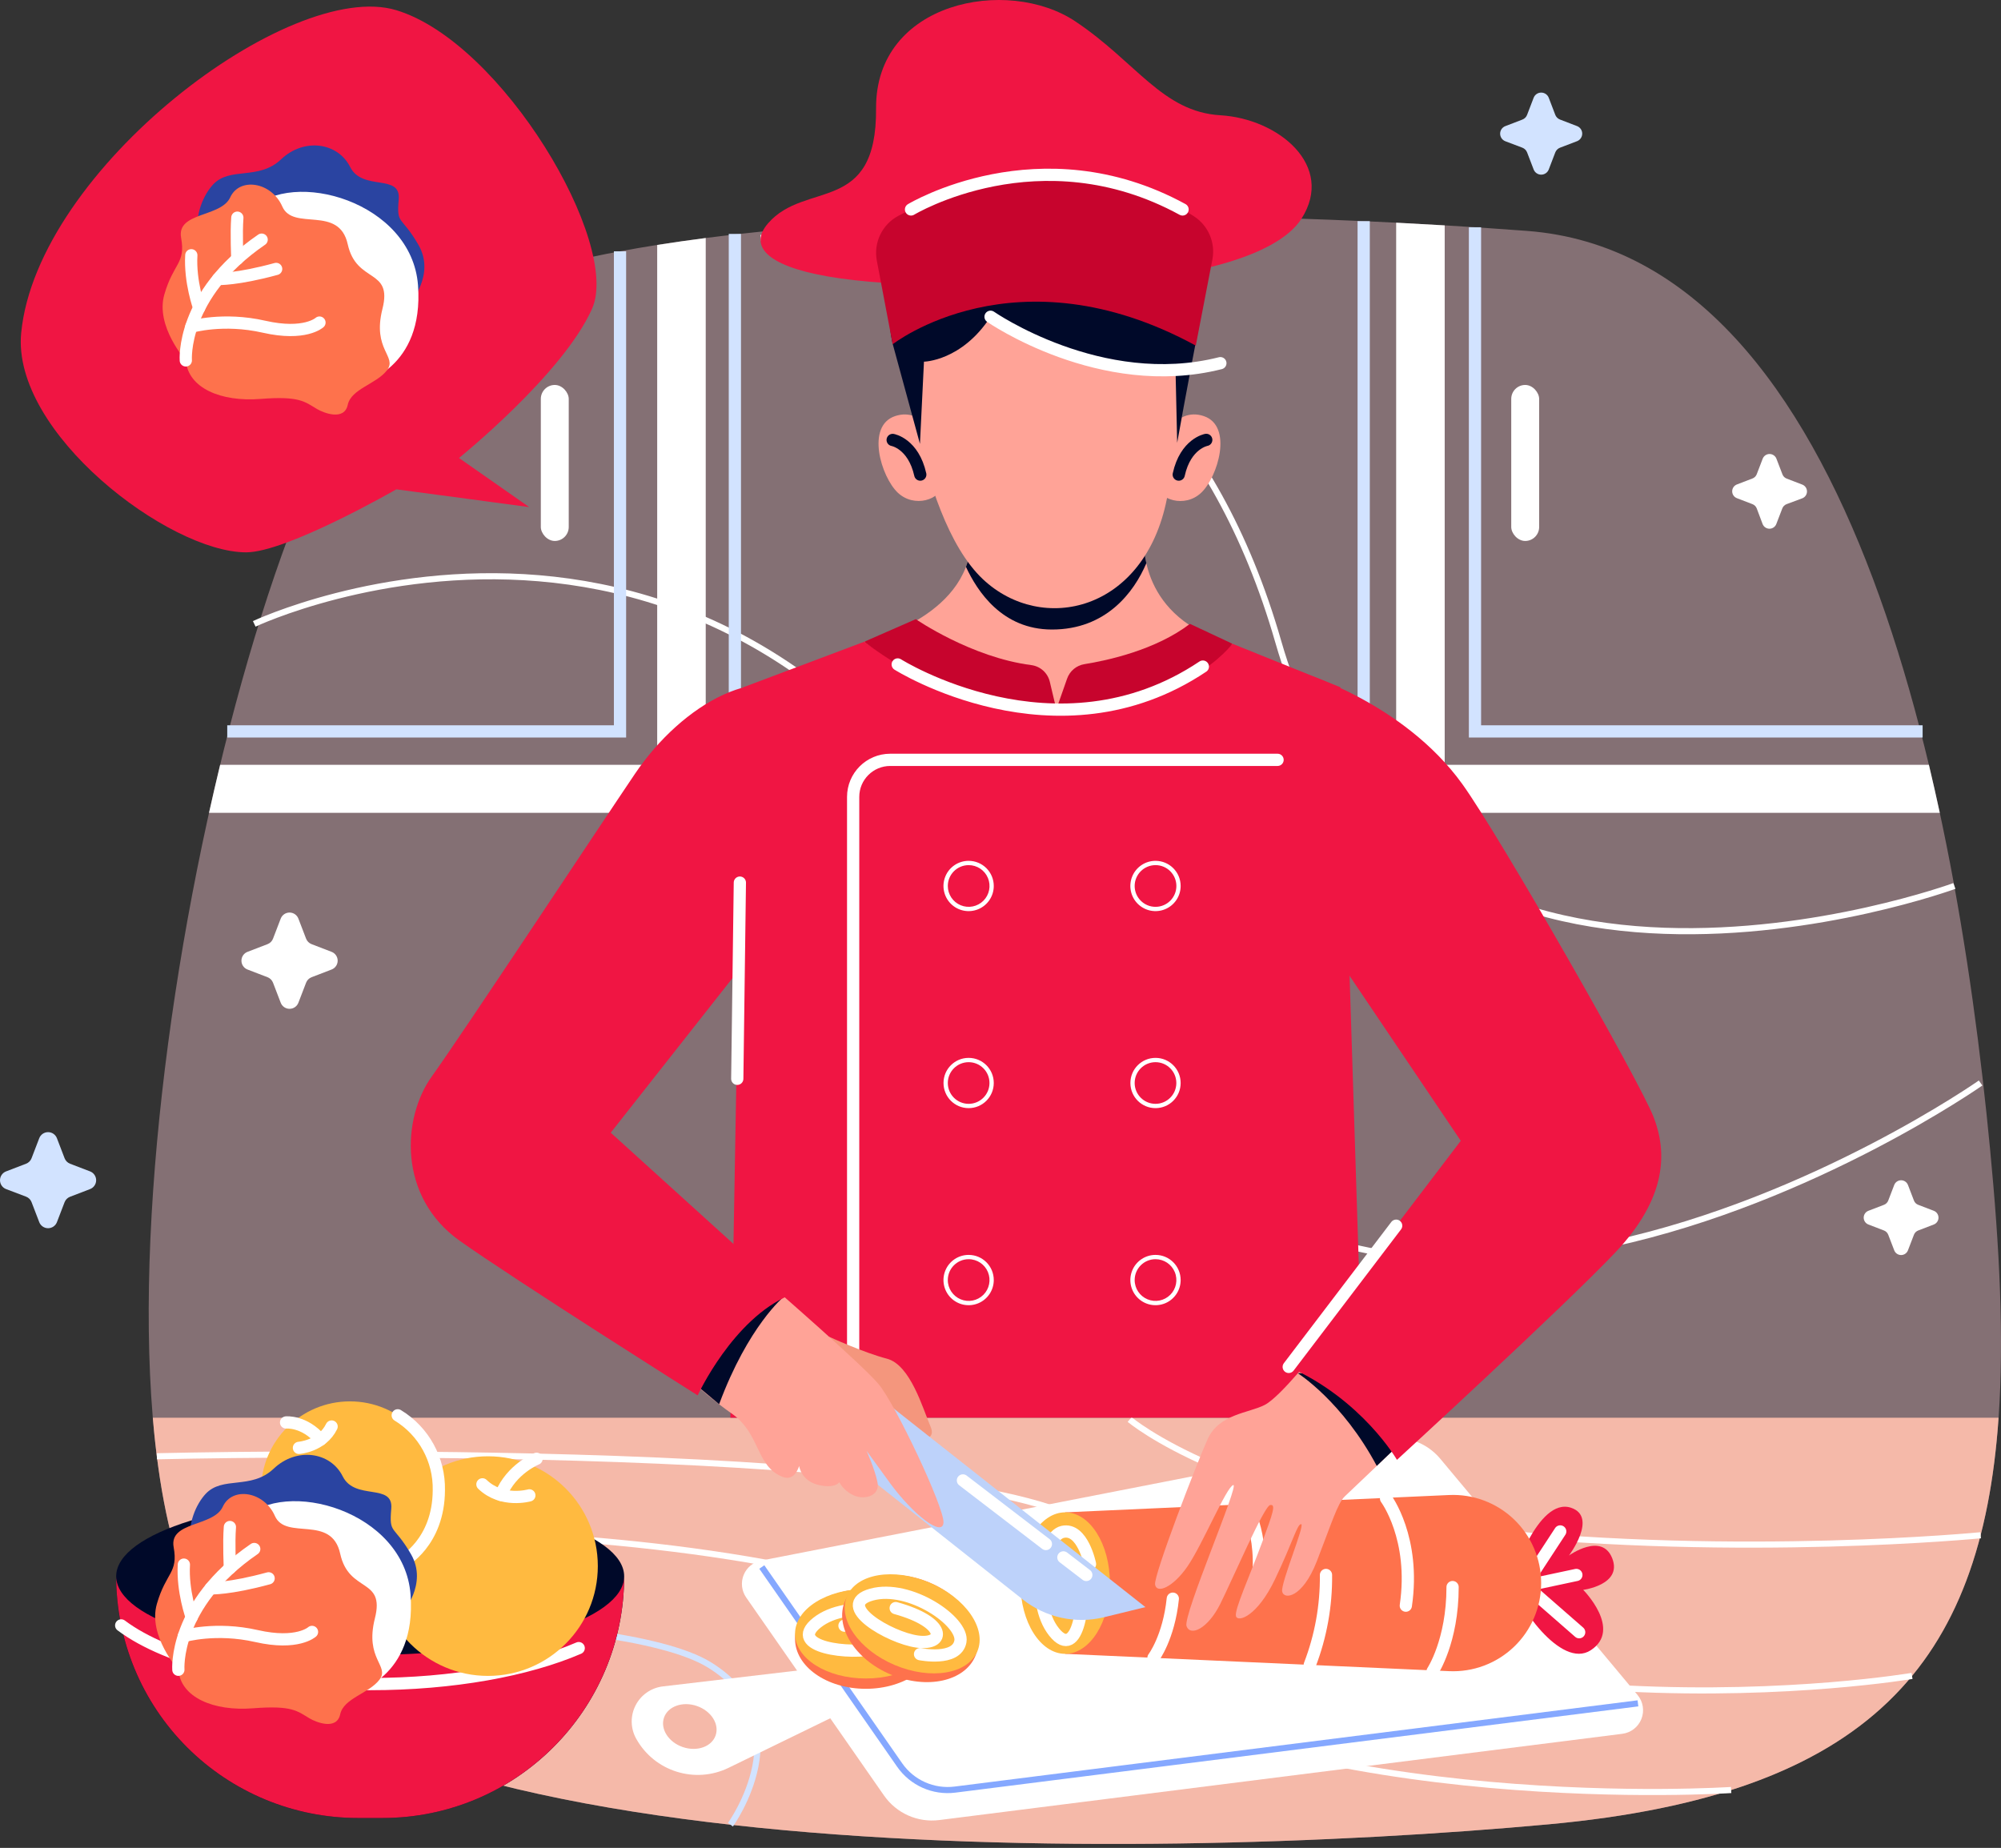 <svg width="327" height="302" viewBox="0 0 327 302" fill="none" xmlns="http://www.w3.org/2000/svg">
<rect x="0" y="0" width="327" height="302" fill="#333333" stroke="none"/>
<path opacity="0.4" d="M66.668 53.453C40.481 73.99 10.749 211.205 30.987 260.14C49.989 306.098 185.734 304.326 253.043 298.149C320.352 291.971 331.313 258.487 325.74 193.6C320.566 133.265 303.87 41.818 249.53 37.736C183.972 32.808 91.771 33.774 66.668 53.453Z" fill="#FCCBD5"/>
<path d="M41.548 101.957C41.548 101.957 123.1 63.306 169.044 158.273C214.989 253.24 323.665 176.994 323.665 176.994" stroke="white"/>
<path d="M124.307 38.898C124.307 38.898 187.991 32.131 208.896 104.884C229.801 177.637 319.383 144.791 319.383 144.791" stroke="white"/>
<path d="M24.971 231.703C25.904 242.798 27.842 252.534 30.987 260.133C49.989 306.098 185.734 304.326 253.043 298.149C305.649 293.337 323.816 271.817 326.603 231.703H24.971Z" fill="#F5B9A9"/>
<path d="M184.607 231.991C184.607 231.991 200.911 245.865 242.822 250.295C284.734 254.724 323.676 250.906 323.676 250.906" stroke="white"/>
<path d="M282.898 292.54C282.898 292.54 214.041 297.103 173.776 272.091C126.873 242.942 28.133 251.453 28.133 251.453" stroke="white"/>
<path d="M25.631 237.996C25.631 237.996 157.385 234.743 178.56 249.603C232.528 287.475 312.458 273.895 312.458 273.895" stroke="white"/>
<path d="M253.089 15.964L254.163 18.772C254.298 19.122 254.575 19.398 254.924 19.534L257.732 20.612C258.234 20.813 258.564 21.299 258.564 21.84C258.564 22.381 258.234 22.867 257.732 23.069L254.924 24.142C254.576 24.28 254.3 24.556 254.163 24.904L253.089 27.712C252.888 28.214 252.401 28.544 251.86 28.544C251.319 28.544 250.833 28.214 250.632 27.712L249.554 24.904C249.419 24.555 249.142 24.278 248.793 24.142L245.981 23.076C245.479 22.875 245.15 22.388 245.15 21.847C245.15 21.306 245.479 20.82 245.981 20.619L248.789 19.541C249.14 19.408 249.417 19.131 249.551 18.779L250.628 15.972C250.827 15.466 251.313 15.134 251.856 15.132C252.399 15.13 252.887 15.46 253.089 15.964Z" fill="#D2E3FF"/>
<path d="M9.303 186.022L10.559 189.297C10.716 189.705 11.039 190.027 11.447 190.185L14.722 191.441C15.319 191.671 15.713 192.245 15.713 192.885C15.713 193.525 15.319 194.1 14.722 194.33L11.447 195.586C11.042 195.742 10.72 196.06 10.559 196.464L9.303 199.735C9.072 200.332 8.498 200.726 7.858 200.726C7.218 200.726 6.644 200.332 6.414 199.735L5.157 196.464C5 196.054 4.676 195.729 4.266 195.572L0.991 194.33C0.394 194.1 0 193.525 0 192.885C0 192.245 0.394 191.671 0.991 191.441L4.262 190.185C4.672 190.029 4.996 189.706 5.154 189.297L6.411 186.022C6.639 185.422 7.215 185.026 7.857 185.026C8.498 185.026 9.074 185.422 9.303 186.022Z" fill="#D2E3FF"/>
<path d="M311.795 193.656L312.771 196.2C312.891 196.526 313.147 196.782 313.473 196.902L316.014 197.878C316.479 198.056 316.786 198.502 316.786 199C316.786 199.497 316.479 199.943 316.014 200.121L313.473 201.097C313.149 201.219 312.893 201.475 312.771 201.799L311.795 204.34C311.617 204.805 311.171 205.112 310.674 205.112C310.176 205.112 309.73 204.805 309.552 204.34L308.576 201.799C308.453 201.476 308.197 201.22 307.874 201.097L305.333 200.121C304.868 199.943 304.561 199.497 304.561 199C304.561 198.502 304.868 198.056 305.333 197.878L307.874 196.902C308.198 196.78 308.454 196.525 308.576 196.2L309.552 193.656C309.732 193.194 310.178 192.89 310.674 192.89C311.169 192.89 311.615 193.194 311.795 193.656Z" fill="white"/>
<path d="M48.764 150.133L50.021 153.408C50.179 153.817 50.503 154.141 50.912 154.299L54.191 155.56C54.788 155.79 55.182 156.364 55.182 157.004C55.182 157.644 54.788 158.218 54.191 158.448L50.912 159.708C50.503 159.867 50.179 160.19 50.021 160.6L48.764 163.874C48.535 164.474 47.96 164.87 47.318 164.87C46.676 164.87 46.101 164.474 45.872 163.874L44.616 160.6C44.458 160.19 44.134 159.865 43.724 159.708L40.446 158.448C39.849 158.218 39.455 157.644 39.455 157.004C39.455 156.364 39.849 155.79 40.446 155.56L43.724 154.299C44.134 154.142 44.458 153.818 44.616 153.408L45.872 150.133C46.101 149.534 46.676 149.137 47.318 149.137C47.96 149.137 48.535 149.534 48.764 150.133Z" fill="white"/>
<path d="M290.304 74.973L291.28 77.517C291.401 77.842 291.657 78.098 291.982 78.219L294.523 79.195C294.988 79.373 295.295 79.819 295.295 80.316C295.295 80.814 294.988 81.26 294.523 81.438L291.961 82.392C291.637 82.515 291.381 82.771 291.259 83.094L290.283 85.636C290.105 86.101 289.659 86.408 289.161 86.408C288.664 86.408 288.218 86.101 288.04 85.636L287.085 83.094C286.963 82.771 286.707 82.515 286.383 82.392L283.842 81.417C283.377 81.239 283.07 80.793 283.07 80.295C283.07 79.798 283.377 79.352 283.842 79.174L286.383 78.198C286.708 78.077 286.964 77.821 287.085 77.496L288.061 74.952C288.246 74.491 288.694 74.191 289.19 74.196C289.686 74.201 290.128 74.509 290.304 74.973Z" fill="white"/>
<path d="M33.096 264.296C33.096 264.296 100.507 262.572 115.929 272.091C131.352 281.61 119.369 298.212 119.369 298.212" stroke="#D2E3FF"/>
<path fill-rule="evenodd" clip-rule="evenodd" d="M108.327 275.608L136.297 272.312L139.242 279.079L119.074 288.907C113.564 291.595 106.914 289.493 103.95 284.127C103.022 282.444 102.992 280.411 103.87 278.702C104.748 276.993 106.419 275.833 108.327 275.608ZM111.574 285.52C113.904 286.32 116.312 285.467 116.947 283.614C117.586 281.754 116.214 279.613 113.883 278.809C111.553 278.005 109.148 278.858 108.509 280.711C107.871 282.565 109.243 284.72 111.574 285.52Z" fill="white"/>
<path d="M124.378 255.044L226.199 235.15C229.618 234.48 233.131 235.725 235.364 238.4L267.605 277.009C268.516 278.099 268.759 279.599 268.239 280.921C267.72 282.244 266.519 283.177 265.11 283.354L153.496 297.45C149.97 297.896 146.488 296.347 144.458 293.431L121.935 261.07C121.188 259.993 121.034 258.611 121.527 257.396C122.019 256.181 123.091 255.297 124.378 255.044Z" fill="white"/>
<path d="M267.672 278.377L156.058 292.473C152.532 292.919 149.05 291.371 147.02 288.454L124.494 256.093" stroke="#85A8FF"/>
<path d="M316.997 132.844C316.43 130.218 315.837 127.602 315.217 124.995H35.974C35.349 127.583 34.743 130.199 34.156 132.844H316.997Z" fill="white"/>
<path d="M115.329 38.898C112.615 39.249 109.971 39.627 107.397 40.032V132.844H115.329V38.898Z" fill="white"/>
<path d="M236.09 36.834C233.474 36.678 230.83 36.531 228.158 36.395V132.844H236.09V36.834Z" fill="white"/>
<path d="M241.039 37.14V119.534H314.192" stroke="#D2E3FF" stroke-width="2"/>
<path d="M101.321 41.074V119.534H37.136" stroke="#D2E3FF" stroke-width="2"/>
<path d="M222.851 36.143V119.534H120.092V38.228" stroke="#D2E3FF" stroke-width="2"/>
<rect x="246.964" y="62.913" width="4.563" height="25.496" rx="2.281" fill="white"/>
<rect x="88.38" y="62.913" width="4.563" height="25.496" rx="2.281" fill="white"/>
<path d="M60.494 244.763C37.571 244.763 18.986 250.512 18.986 257.609C18.986 279.427 36.673 297.113 58.49 297.113H62.495C84.312 297.113 101.999 279.427 101.999 257.609C101.999 250.516 83.417 244.763 60.494 244.763Z" fill="#000929"/>
<path d="M60.495 270.456C37.571 270.456 18.987 264.703 18.987 257.609C18.987 268.086 23.149 278.134 30.557 285.543C37.965 292.951 48.013 297.113 58.49 297.113H62.495C84.312 297.113 101.999 279.427 101.999 257.609C101.999 264.703 83.418 270.456 60.495 270.456Z" fill="#F01543"/>
<path d="M94.572 269.35C86.204 272.958 74.036 275.229 60.495 275.229C42.756 275.229 27.379 271.333 19.804 265.64" stroke="white" stroke-width="2" stroke-linecap="round" stroke-linejoin="round"/>
<path d="M246.964 258.297C246.964 258.297 251.246 244.549 256.749 246.416C261.161 247.908 256.398 254.212 256.398 254.212C256.398 254.212 261.779 250.351 263.471 254.679C265.163 259.006 258.725 259.828 258.725 259.828C258.725 259.828 265.149 266.293 259.968 269.69C255.061 272.905 247.683 261.979 246.964 258.297Z" fill="#F01543"/>
<path d="M257.606 257.395L248.315 259.375" stroke="white" stroke-width="2" stroke-linecap="round" stroke-linejoin="round"/>
<path d="M254.97 250.281L249.238 259.045L258.066 266.753" stroke="white" stroke-width="2" stroke-linecap="round" stroke-linejoin="round"/>
<path d="M236.796 273.116L174.067 270.287V247.16L236.796 244.331C240.727 244.149 244.561 245.584 247.405 248.303C250.25 251.022 251.857 254.787 251.853 258.722C251.858 262.658 250.251 266.424 247.407 269.143C244.562 271.863 240.727 273.298 236.796 273.116Z" fill="#FE724C"/>
<ellipse cx="174.067" cy="258.722" rx="7.311" ry="11.562" fill="#FFBA40"/>
<path d="M234.118 273.13C234.118 273.13 237.378 268.216 237.378 259.375" stroke="white" stroke-width="2" stroke-linecap="round" stroke-linejoin="round"/>
<path d="M226.508 244.9C226.508 244.9 231.352 251.376 229.737 262.411" stroke="white" stroke-width="2" stroke-linecap="round" stroke-linejoin="round"/>
<path d="M214.041 272.091C215.844 267.404 216.743 262.417 216.691 257.395" stroke="white" stroke-width="2" stroke-linecap="round" stroke-linejoin="round"/>
<path d="M203.511 245.834C203.511 245.834 207.204 251.6 205.059 261.277" stroke="white" stroke-width="2" stroke-linecap="round" stroke-linejoin="round"/>
<path d="M188.5 270.936C188.5 270.936 190.999 267.644 191.659 261.27" stroke="white" stroke-width="2" stroke-linecap="round" stroke-linejoin="round"/>
<path d="M178.128 255.619C178.128 255.619 176.91 249.624 173.656 250.354C170.403 251.085 168.272 261.688 172.235 266.693C176.198 271.698 177.623 261.291 176.401 256.813C175.18 252.334 171.624 253.584 172.744 262.214" stroke="white" stroke-width="2" stroke-linecap="round" stroke-linejoin="round"/>
<circle cx="79.749" cy="255.946" r="17.946" fill="#FFBA40"/>
<path d="M87.685 238.41C87.685 238.41 83.582 240.042 81.841 244.31" stroke="white" stroke-width="2" stroke-linecap="round" stroke-linejoin="round"/>
<path d="M86.506 244.388C86.506 244.388 82.034 245.665 78.837 242.584" stroke="white" stroke-width="2" stroke-linecap="round" stroke-linejoin="round"/>
<circle cx="57.188" cy="243.552" r="14.527" fill="#FFBA40"/>
<path d="M46.749 232.472C46.749 232.472 49.715 232.177 52.386 235.28" stroke="white" stroke-width="2" stroke-linecap="round" stroke-linejoin="round"/>
<path d="M48.852 236.624C48.852 236.624 52.608 236.361 54.191 233.135" stroke="white" stroke-width="2" stroke-linecap="round" stroke-linejoin="round"/>
<path d="M65.836 255.226C65.836 255.226 71.68 252.113 71.715 243.552C71.82 238.564 69.26 233.897 64.997 231.303" stroke="white" stroke-width="2" stroke-linecap="round" stroke-linejoin="round"/>
<path d="M119.362 231.703L121.468 112.321L141.215 104.887L201.406 105.21L219.043 112.321L222.851 231.703H119.362Z" fill="#F01543"/>
<path d="M139.421 231.703V130.239C139.421 126.893 142.134 124.181 145.479 124.181H208.777" stroke="white" stroke-width="2" stroke-linecap="round" stroke-linejoin="round"/>
<path d="M141.215 104.887C141.215 104.887 158.171 101.121 158.715 88.409H186.98C186.98 88.409 185.99 101.121 201.406 105.207C201.406 105.207 177.096 129.52 141.215 104.887Z" fill="#FFA397"/>
<path d="M187.335 92.048C187.054 90.856 186.936 89.632 186.984 88.409H163.415L158.701 88.609C158.627 89.988 158.342 91.348 157.855 92.641C159.736 96.695 163.804 102.866 171.877 102.883C180.754 102.908 185.32 96.783 187.335 92.048Z" fill="#000929"/>
<path d="M189.574 72.565C189.574 72.565 191.894 66.377 196.72 68.002C201.546 69.627 199.009 77.956 196.309 80.518C193.61 83.081 189.29 81.701 188.914 79.114C188.539 76.528 189.574 72.565 189.574 72.565Z" fill="#FFA397"/>
<path d="M197.124 71.891C197.124 71.891 193.747 72.481 192.628 77.563" stroke="#000929" stroke-width="2" stroke-linecap="round" stroke-linejoin="round"/>
<path d="M153.433 72.565C153.433 72.565 151.095 66.384 146.276 68.002C141.457 69.62 144.012 77.967 146.715 80.518C149.417 83.07 153.734 81.683 154.106 79.097C154.479 76.51 153.433 72.565 153.433 72.565Z" fill="#FFA397"/>
<path d="M145.879 71.901C145.879 71.901 149.256 72.481 150.39 77.563" stroke="#000929" stroke-width="2" stroke-linecap="round" stroke-linejoin="round"/>
<path d="M147.003 51.506C147.003 51.506 149.326 84.039 160.642 94.677C170.27 103.712 187.033 100.009 190.69 81.515C194.347 63.022 195.197 52.327 195.197 52.327L147.003 51.506Z" fill="#FFA397"/>
<path d="M150.337 72.54L150.993 59.108C150.993 59.108 157.146 59.024 161.874 51.769C161.874 51.769 172.934 60.305 192.105 60.544L192.371 72.368C192.371 72.368 194.126 62.516 196.401 50.786C197.984 42.587 189.844 28.716 175.082 30.541C162.446 32.106 160.691 39.874 160.691 39.874C160.691 39.874 155.574 37.122 149.179 41.629C143.289 45.781 145.897 56.258 145.897 56.258L150.337 72.54Z" fill="#000929"/>
<path d="M192.631 44.679C192.631 44.679 208.327 42.538 212.676 35.757C218.236 27.087 208.934 19.397 199.44 18.839C189.946 18.281 185.692 10.138 175.713 3.483C164.643 -3.887 143.036 0.247 143.166 17.723C143.296 35.199 131.636 29.435 125.512 36.501C119.387 43.566 135.392 49.866 192.631 44.679Z" fill="#F01543"/>
<path d="M195.411 56.479L198.124 42.419C198.66 39.657 197.457 36.849 195.088 35.332C187.717 30.615 170.259 22.918 146.802 35.279C144.149 36.69 142.725 39.667 143.293 42.618L145.883 56.261C145.883 56.261 165.984 40.46 195.411 56.479Z" fill="#C7042D"/>
<path d="M148.877 34.23C148.877 34.23 169.936 21.489 193.252 34.23" stroke="white" stroke-width="2" stroke-linecap="round" stroke-linejoin="round"/>
<path d="M161.874 51.769C161.874 51.769 179.897 64.296 199.43 59.354" stroke="white" stroke-width="2" stroke-linecap="round" stroke-linejoin="round"/>
<path d="M215.263 220.591C215.263 220.591 209.296 228.239 206.699 229.594C204.101 230.948 199.23 231.061 197.359 235.185C195.488 239.309 188.518 257.441 188.76 258.964C189.002 260.487 191.627 259.515 194.06 255.991C196.492 252.467 200.398 243.047 201.529 242.703C202.659 242.359 193.256 264.018 193.902 265.766C194.547 267.514 197.412 266.142 199.409 262.137C201.406 258.132 206.544 246.178 207.559 245.971C208.573 245.764 207.98 247.375 206.334 251.846C204.179 257.708 201.655 263.155 201.988 264.159C202.322 265.163 205.463 264.159 208.352 258.115C211.346 251.85 211.992 249.017 212.641 249.094C213.29 249.172 209.296 258.687 209.528 260.08C209.759 261.474 212.82 261.246 215.189 255.167C217.558 249.087 218.58 245.658 219.78 244.539C220.98 243.419 229.004 235.746 229.004 235.746L215.263 220.591Z" fill="#FFA397"/>
<path d="M212.09 224.427C212.09 224.427 219.366 229.014 224.989 239.572L229.004 235.736C229.004 235.736 216.147 223.862 212.09 224.427Z" fill="#000929"/>
<path d="M210.602 223.392L238.716 186.439L213.88 149.586L212.286 109.77C212.286 109.77 229.281 114.683 238.962 128.13C245.114 136.673 268.013 176.801 270.238 182.579C272.463 188.356 272.432 195.793 263.896 204.768C255.36 213.743 228.288 238.582 228.288 238.582C228.288 238.582 222.602 228.723 210.602 223.392Z" fill="#F01543"/>
<path d="M228.158 200.314L210.602 223.392" stroke="white" stroke-width="2" stroke-linecap="round" stroke-linejoin="round"/>
<path d="M141.215 104.887L149.656 101.188C149.656 101.188 158.726 107.446 168.55 108.699C170.023 108.898 171.221 109.986 171.561 111.433L172.625 115.919C172.625 115.919 158.104 117.611 141.215 104.887Z" fill="#C7042D"/>
<path d="M172.625 115.919L174.38 110.917C174.817 109.662 175.91 108.749 177.223 108.541C180.95 107.944 188.844 106.246 194.456 101.957L201.406 105.207C201.406 105.207 193.417 116.087 172.625 115.919Z" fill="#C7042D"/>
<path d="M146.701 108.59C146.701 108.59 172.639 124.971 196.566 108.941" stroke="white" stroke-width="2" stroke-linecap="round" stroke-linejoin="round"/>
<path d="M135.483 218.46C135.483 218.46 141.099 221.05 144.942 222.051C148.786 223.051 150.821 230.236 152.057 233.121C153.292 236.006 149.21 235.529 145.269 233.668C141.327 231.808 135.483 218.46 135.483 218.46Z" fill="#F4967D"/>
<path d="M144.798 229.204L187.18 262.65L180.417 264.303C175.774 265.436 170.868 264.36 167.125 261.39L137.624 238.042L144.798 229.204Z" fill="#BDD2FA"/>
<path d="M126.4 210.412C126.4 210.412 140.755 222.886 143.535 226.154C146.315 229.422 154.275 246.29 154.184 248.803C154.093 251.316 149.221 247.557 145.409 242.331L141.612 237.105C141.612 237.105 142.959 240.081 143.395 242.24C143.83 244.398 141.478 245.121 139.727 244.475C138.642 244.045 137.736 243.259 137.157 242.247C137.157 242.247 136.438 243.328 133.749 242.685C130.906 242.004 130.59 239.576 130.59 239.576C130.59 239.576 129.92 242.173 127.891 241.369C123.469 239.614 124.325 234.307 119.538 230.987C114.75 227.667 107.804 221.033 107.804 221.033L126.4 210.412Z" fill="#FFA397"/>
<path d="M128.098 211.907C128.098 211.907 122.265 216.702 117.52 229.485L112.086 224.95C112.086 224.95 123.416 211.876 128.098 211.907Z" fill="#000929"/>
<path d="M129.081 211.647L99.805 185.116L127.291 150.21C127.291 150.21 146.325 125.992 133.205 114.641C124.781 107.348 111.479 115.045 103.757 126.473C97.864 135.195 75.303 169.339 70.589 175.889C65.675 182.691 65.019 195.604 75.117 202.774C84.242 209.247 114.013 228.046 114.013 228.046C114.013 228.046 119.769 215.512 129.081 211.647Z" fill="#F01543"/>
<path d="M173.776 254.524L177.521 257.395" stroke="white" stroke-width="2" stroke-linecap="round" stroke-linejoin="round"/>
<path d="M157.36 241.945L170.919 252.338" stroke="white" stroke-width="2" stroke-linecap="round" stroke-linejoin="round"/>
<path d="M120.482 176.306L120.907 144.244" stroke="white" stroke-width="2" stroke-linecap="round" stroke-linejoin="round"/>
<path fill-rule="evenodd" clip-rule="evenodd" d="M154.494 143.219C155.131 141.684 156.631 140.683 158.294 140.685C159.384 140.685 160.429 141.118 161.199 141.889C161.969 142.66 162.401 143.705 162.4 144.795C162.4 146.457 161.399 147.956 159.862 148.592C158.326 149.228 156.558 148.876 155.383 147.7C154.208 146.524 153.857 144.755 154.494 143.219ZM161.445 143.488C160.916 142.215 159.673 141.385 158.294 141.387C156.414 141.391 154.891 142.915 154.889 144.795C154.889 146.173 155.72 147.416 156.994 147.944C158.268 148.471 159.734 148.179 160.709 147.203C161.683 146.228 161.974 144.761 161.445 143.488Z" fill="white"/>
<path fill-rule="evenodd" clip-rule="evenodd" d="M185.034 143.219C185.671 141.684 187.171 140.683 188.833 140.685C191.102 140.687 192.94 142.526 192.94 144.795C192.94 146.457 191.938 147.956 190.402 148.592C188.866 149.228 187.098 148.876 185.922 147.7C184.747 146.524 184.396 144.755 185.034 143.219ZM192.242 144.795C192.242 142.912 190.716 141.387 188.833 141.387C186.952 141.389 185.427 142.913 185.425 144.795C185.425 146.677 186.951 148.203 188.833 148.203C190.716 148.203 192.242 146.677 192.242 144.795Z" fill="white"/>
<path fill-rule="evenodd" clip-rule="evenodd" d="M154.187 176.994C154.187 174.726 156.026 172.888 158.294 172.888C160.562 172.888 162.4 174.726 162.4 176.994C162.4 179.262 160.562 181.101 158.294 181.101C156.026 181.101 154.187 179.262 154.187 176.994ZM161.699 176.994C161.699 175.114 160.174 173.59 158.294 173.59C156.414 173.592 154.891 175.115 154.889 176.994C154.889 178.875 156.414 180.399 158.294 180.399C160.174 180.399 161.699 178.875 161.699 176.994Z" fill="white"/>
<path fill-rule="evenodd" clip-rule="evenodd" d="M184.727 176.994C184.727 174.726 186.565 172.888 188.833 172.888C191.101 172.888 192.94 174.726 192.94 176.994C192.94 179.262 191.101 181.101 188.833 181.101C186.565 181.101 184.727 179.262 184.727 176.994ZM192.234 176.997C192.236 175.117 190.713 173.592 188.833 173.59C186.953 173.59 185.427 175.114 185.425 176.994C185.425 178.874 186.949 180.398 188.829 180.399C190.709 180.4 192.233 178.877 192.234 176.997Z" fill="white"/>
<path fill-rule="evenodd" clip-rule="evenodd" d="M154.494 207.623C155.131 206.087 156.631 205.086 158.294 205.088C160.562 205.088 162.4 206.926 162.4 209.194C162.402 210.857 161.401 212.357 159.865 212.994C158.329 213.631 156.56 213.28 155.384 212.104C154.208 210.928 153.857 209.159 154.494 207.623ZM161.445 207.892C160.917 206.618 159.673 205.788 158.294 205.789C156.414 205.791 154.891 207.315 154.889 209.194C154.888 210.573 155.718 211.817 156.992 212.346C158.265 212.874 159.732 212.583 160.707 211.607C161.682 210.632 161.974 209.166 161.445 207.892Z" fill="white"/>
<path fill-rule="evenodd" clip-rule="evenodd" d="M185.033 207.623C185.67 206.087 187.17 205.086 188.833 205.088C191.101 205.088 192.94 206.926 192.94 209.194C192.941 210.857 191.941 212.357 190.404 212.994C188.868 213.631 187.1 213.28 185.924 212.104C184.748 210.928 184.396 209.159 185.033 207.623ZM191.982 207.894C191.455 206.62 190.212 205.789 188.833 205.789C186.953 205.789 185.427 207.313 185.425 209.194C185.424 210.573 186.253 211.817 187.527 212.345C188.8 212.874 190.267 212.583 191.242 211.609C192.218 210.634 192.51 209.168 191.982 207.894Z" fill="white"/>
<ellipse cx="141.485" cy="267.848" rx="11.562" ry="8.153" fill="#FE724C"/>
<ellipse cx="141.485" cy="267.002" rx="11.562" ry="7.311" fill="#FFBA40"/>
<path d="M144.591 271.063C144.591 271.063 150.586 269.845 149.856 266.591C149.126 263.338 138.522 261.207 133.517 265.187C128.512 269.167 138.93 270.557 143.405 269.336C147.88 268.114 146.651 264.555 138.003 265.679" stroke="white" stroke-width="2" stroke-linecap="round" stroke-linejoin="round"/>
<ellipse cx="148.738" cy="266.155" rx="8.153" ry="11.562" transform="rotate(-67.12 148.738 266.155)" fill="#FE724C"/>
<ellipse cx="149.067" cy="265.381" rx="7.311" ry="11.562" transform="rotate(-67.12 149.067 265.381)" fill="#FFBA40"/>
<path d="M150.351 270.336C150.351 270.336 156.349 271.544 156.946 268.265C157.543 264.987 148.599 258.898 142.44 260.6C136.28 262.302 145.325 267.665 149.926 268.283C154.528 268.901 154.756 265.124 146.371 262.811" stroke="white" stroke-width="2" stroke-linecap="round" stroke-linejoin="round"/>
<path d="M40.225 90.269C27.589 90.269 1.883 70.687 3.462 54.408C6.063 27.638 47.406 -3.6 64.766 1.665C82.126 6.93 101.497 39.772 96.755 50.453C92.013 61.133 75.011 74.85 75.011 74.85L86.475 82.87L64.766 79.971C64.766 79.971 46.88 90.269 40.225 90.269Z" fill="#F01543"/>
<path d="M66.925 49.659C66.925 49.659 71.221 44.925 68.381 40.014C65.542 35.104 64.784 36.873 65.159 32.584C65.535 28.295 59.255 31.32 57.22 27.287C55.184 23.255 49.666 22.5 45.95 26.027C42.233 29.555 37.564 27.165 34.792 30.187C32.019 33.209 28.123 42.987 43.738 52.088C59.354 61.189 66.925 49.659 66.925 49.659Z" fill="#2A44A1"/>
<path d="M59.045 62.593C59.045 62.593 69.318 60.298 68.311 46.63C67.304 32.963 47.771 27.442 41.004 34.286C29.66 45.753 38.617 67.532 59.045 62.593Z" fill="white"/>
<path d="M51.815 66.851C49.789 65.654 48.982 64.692 42.555 65.198C36.129 65.703 30.745 63.443 30.366 58.901C30.366 58.901 25.357 53.331 26.856 48.129C28.354 42.927 30.366 43.117 29.597 38.863C28.828 34.609 36.115 35.557 37.627 32.247C39.14 28.937 44.352 29.695 46.139 33.76C47.925 37.824 55.395 33.44 56.827 39.923C58.259 46.406 64.197 43.784 62.499 50.481C60.8 57.178 64.956 58.227 63.253 60.494C61.551 62.762 57.395 63.52 56.827 66.166C56.258 68.813 52.903 67.493 51.815 66.851Z" fill="#FE724C"/>
<path d="M30.366 58.901C30.366 58.901 29.534 48.238 42.759 39.165" stroke="white" stroke-width="2" stroke-linecap="round" stroke-linejoin="round"/>
<path d="M31.264 53.394C31.264 53.394 36.466 51.871 43.145 53.394C49.825 54.917 52.208 52.717 52.208 52.717" stroke="white" stroke-width="2" stroke-linecap="round" stroke-linejoin="round"/>
<path d="M32.545 50.309C32.545 50.309 31.012 46.062 31.264 41.717" stroke="white" stroke-width="2" stroke-linecap="round" stroke-linejoin="round"/>
<path d="M35.634 45.591C35.634 45.591 38.67 45.718 45.128 43.952" stroke="white" stroke-width="2" stroke-linecap="round" stroke-linejoin="round"/>
<path d="M38.786 42.296C38.786 42.296 38.586 38.157 38.786 35.574" stroke="white" stroke-width="2" stroke-linecap="round" stroke-linejoin="round"/>
<path d="M65.706 263.646C65.706 263.646 70.002 258.912 67.163 254.001C64.323 249.091 63.565 250.863 63.941 246.574C64.317 242.285 58.02 245.311 56.005 241.278C53.99 237.245 48.448 236.49 44.731 240.018C41.014 243.545 36.346 241.152 33.574 244.177C30.801 247.203 26.905 256.978 42.52 266.075C58.136 275.173 65.706 263.646 65.706 263.646Z" fill="#2A44A1"/>
<path d="M57.827 276.584C57.827 276.584 68.1 274.285 67.093 260.617C66.085 246.95 46.553 241.429 39.782 248.273C28.442 259.74 37.399 281.519 57.827 276.584Z" fill="white"/>
<path d="M50.596 280.838C48.575 279.641 47.767 278.679 41.341 279.185C34.914 279.69 29.526 277.43 29.147 272.888C29.147 272.888 24.139 267.321 25.637 262.12C27.136 256.918 29.147 257.104 28.379 252.853C27.61 248.603 34.9 249.544 36.409 246.237C37.919 242.931 43.134 243.686 44.924 247.75C46.714 251.815 54.176 247.431 55.594 253.92C57.012 260.41 62.965 257.781 61.266 264.478C59.568 271.175 63.723 272.228 62.021 274.495C60.319 276.763 56.163 277.517 55.594 280.164C55.026 282.81 51.684 281.484 50.596 280.838Z" fill="#FE724C"/>
<path d="M29.148 272.888C29.148 272.888 28.316 262.225 41.548 253.152" stroke="white" stroke-width="2" stroke-linecap="round" stroke-linejoin="round"/>
<path d="M30.049 267.381C30.049 267.381 35.248 265.858 41.927 267.381C48.606 268.904 50.989 266.703 50.989 266.703" stroke="white" stroke-width="2" stroke-linecap="round" stroke-linejoin="round"/>
<path d="M31.327 264.296C31.327 264.296 29.793 260.052 30.049 255.704" stroke="white" stroke-width="2" stroke-linecap="round" stroke-linejoin="round"/>
<path d="M34.419 259.578C34.419 259.578 37.452 259.705 43.896 257.943" stroke="white" stroke-width="2" stroke-linecap="round" stroke-linejoin="round"/>
<path d="M37.568 256.283C37.568 256.283 37.367 252.145 37.568 249.561" stroke="white" stroke-width="2" stroke-linecap="round" stroke-linejoin="round"/>
</svg>

